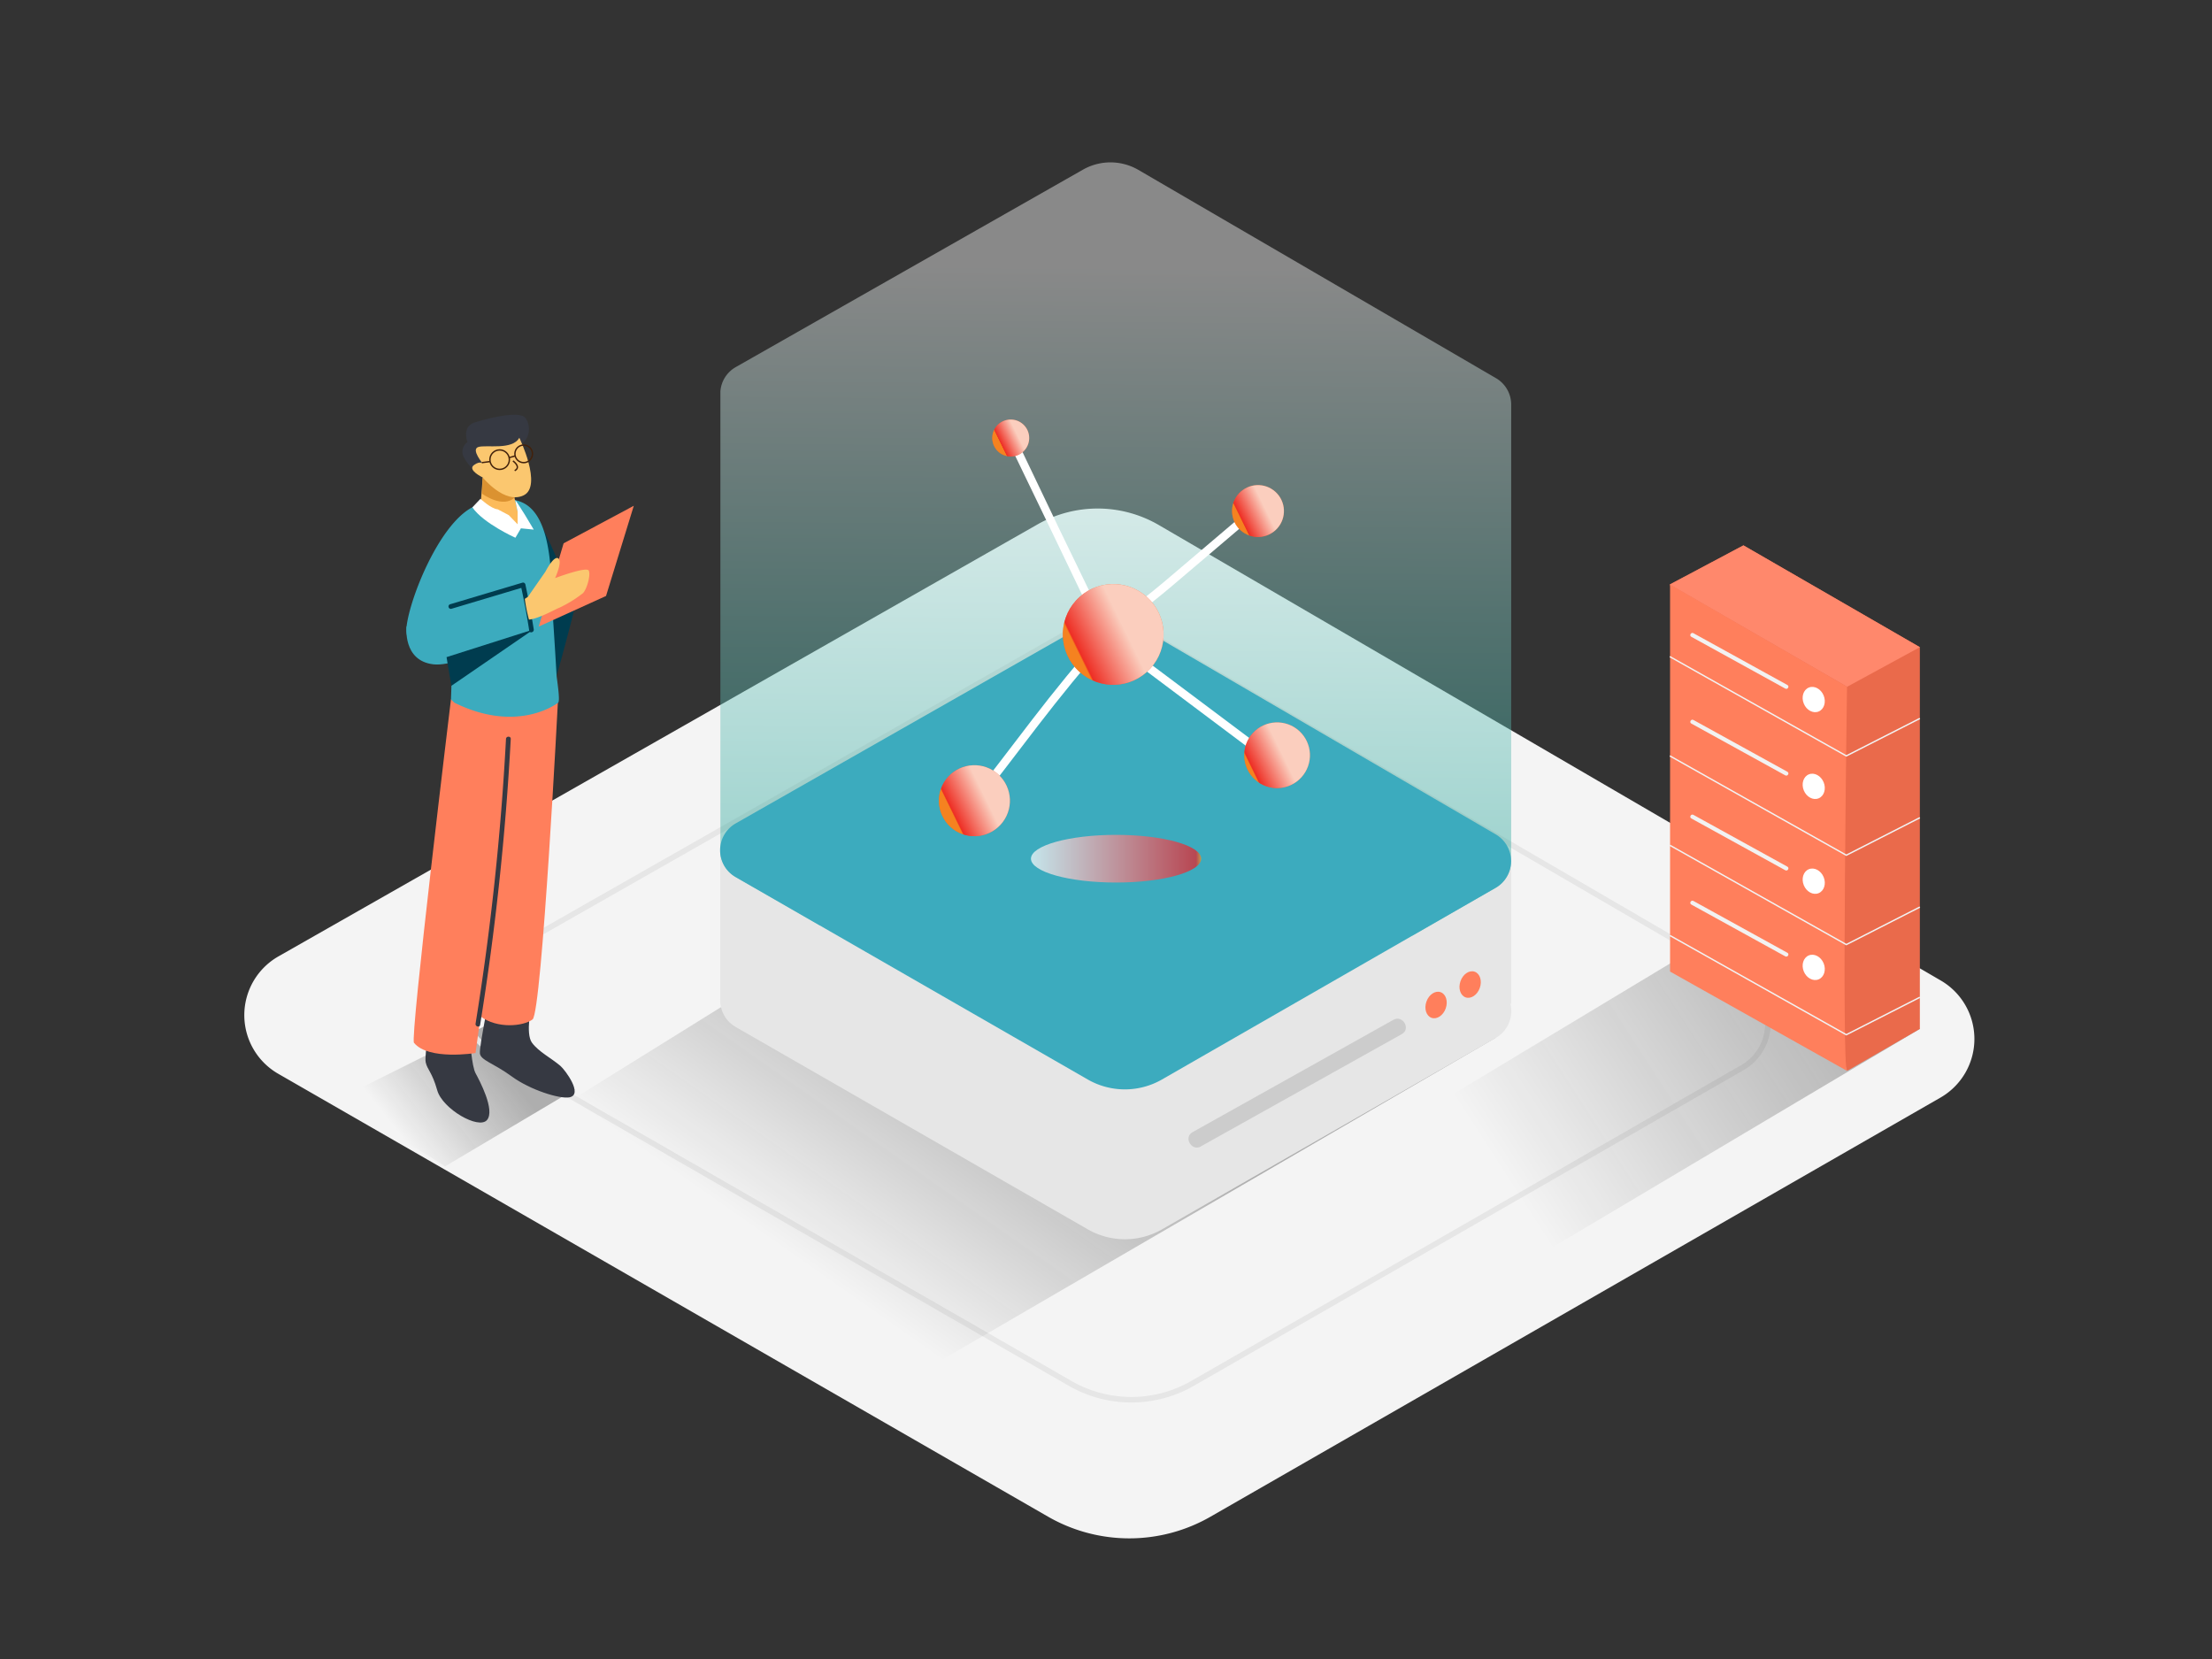 <svg xmlns="http://www.w3.org/2000/svg" xmlns:xlink="http://www.w3.org/1999/xlink" viewBox="0 0 400 300"><rect x="0" y="0" width="400" height="300" fill="#333333" stroke="none"/><defs><linearGradient id="linear-gradient" x1="72.62" y1="205.58" x2="90.25" y2="191.65" gradientUnits="userSpaceOnUse"><stop offset="0" stop-opacity="0"/><stop offset="0.99" stop-color="#1a1a1a"/></linearGradient><linearGradient id="linear-gradient-2" x1="272.02" y1="212.69" x2="337.9" y2="170.29" xlink:href="#linear-gradient"/><linearGradient id="linear-gradient-3" x1="152.93" y1="233.86" x2="187.82" y2="184.25" xlink:href="#linear-gradient"/><linearGradient id="linear-gradient-4" x1="202.32" y1="48.03" x2="201.23" y2="175.01" gradientUnits="userSpaceOnUse"><stop offset="0" stop-color="#fff"/><stop offset="1" stop-color="#009486"/></linearGradient><linearGradient id="linear-gradient-5" x1="186.42" y1="155.28" x2="217.21" y2="155.28" gradientUnits="userSpaceOnUse"><stop offset="0" stop-color="#fff"/><stop offset="0.97" stop-color="#ed1c24"/><stop offset="1" stop-color="#f7931e"/></linearGradient><linearGradient id="linear-gradient-6" x1="130.8" y1="104.66" x2="132.49" y2="107.67" gradientTransform="matrix(-0.77, 0.63, -0.63, -0.77, 350.76, 77.64)" xlink:href="#linear-gradient-5"/><linearGradient id="linear-gradient-7" x1="185.21" y1="53.05" x2="188.2" y2="58.39" gradientTransform="translate(408.74 60.75) rotate(140.73)" xlink:href="#linear-gradient-5"/><linearGradient id="linear-gradient-8" x1="196.43" y1="107.17" x2="199.66" y2="112.94" gradientTransform="matrix(-0.77, 0.63, -0.63, -0.77, 397.02, 103.81)" xlink:href="#linear-gradient-5"/><linearGradient id="linear-gradient-9" x1="141.4" y1="59.11" x2="143.76" y2="63.33" gradientTransform="matrix(-0.77, 0.63, -0.63, -0.77, 375.04, 48.94)" xlink:href="#linear-gradient-5"/><linearGradient id="linear-gradient-10" x1="164.81" y1="83.43" x2="169.4" y2="91.62" gradientTransform="matrix(-0.77, 0.63, -0.63, -0.77, 382.99, 75.52)" xlink:href="#linear-gradient-5"/></defs><title>-</title><g style="isolation:isolate"><g id="Layer_1" data-name="Layer 1"><path d="M50.36,172.94,187.58,94.85a22,22,0,0,1,22,.11l141.38,82.35a12.23,12.23,0,0,1-.06,21.17L218.91,274.26a29.48,29.48,0,0,1-29.39,0L50.31,194.17A12.23,12.23,0,0,1,50.36,172.94Z" fill="#f4f4f4"/><path d="M80.46,210.93,103.92,197,87.48,185.64,60.23,199.23C66.72,203.24,74.17,206.65,80.46,210.93Z" opacity="0.32" fill="url(#linear-gradient)"/><path d="M88.65,173.85,192,115a16.58,16.58,0,0,1,16.54.08l106.51,62a9.21,9.21,0,0,1,0,16l-99.4,57.08a22.21,22.21,0,0,1-22.14,0L88.61,189.84A9.21,9.21,0,0,1,88.65,173.85Z" fill="none" stroke="#e6e6e6" stroke-miterlimit="10"/><polyline points="347.17 186.06 268.99 232.53 240.19 211.45 326.74 159.33" opacity="0.32" fill="url(#linear-gradient-2)"/><polyline points="270.47 187.66 156.61 253.88 83.99 210.96 197.95 140.12" opacity="0.32" fill="url(#linear-gradient-3)"/><polyline points="130.24 154.43 130.24 181.53 273.27 181.53 273.27 155.63" fill="#e6e6e6"/><path d="M273.27,155.83c0-.07,0-.13,0-.2V73.32a5.54,5.54,0,0,0-2.77-4.95L205.85,30.72a10.06,10.06,0,0,0-10-.05L133.07,66.37a5.52,5.52,0,0,0-2.8,4.39h0v83.67h0a5.52,5.52,0,0,0,2.76,4.16l63.65,36.61a13.48,13.48,0,0,0,13.44,0l60.33-34.65a5.53,5.53,0,0,0,2.8-4.74h0Z" opacity="0.42" fill="url(#linear-gradient-4)"/><path d="M133.07,176l62.74-35.71a10.06,10.06,0,0,1,10,.05L270.5,178a5.59,5.59,0,0,1,0,9.68L210.14,222.3a13.48,13.48,0,0,1-13.44,0L133,185.69A5.59,5.59,0,0,1,133.07,176Z" fill="#e6e6e6"/><path d="M133.07,148.88l62.74-35.71a10.06,10.06,0,0,1,10,.05l64.65,37.65a5.59,5.59,0,0,1,0,9.68l-60.33,34.65a13.48,13.48,0,0,1-13.44,0L133,158.59A5.59,5.59,0,0,1,133.07,148.88Z" fill="#3cabbe"/><ellipse cx="201.82" cy="155.28" rx="15.39" ry="4.31" opacity="0.7" fill="url(#linear-gradient-5)" style="mix-blend-mode:multiply"/><path d="M181.76,78.66,190.61,97l6.24,13c.8,1.67,1.45,4,2.61,5.41,1,1.25,2.85,2.2,4.12,3.16l11.33,8.5,16.78,12.59c.77.58,1.52-.72.76-1.3l-16-12-11-8.24c-1.18-.88-4.53-3.25-4.76-3.55-1.33-1.75-2.11-4.39-3.06-6.36l-6-12.39L183.06,77.9c-.42-.87-1.71-.11-1.3.76Z" fill="#fff"/><circle cx="182.78" cy="79.21" r="3.34" transform="translate(0.96 160.61) rotate(-47.55)" fill="#f15a24"/><circle cx="182.78" cy="79.21" r="3.34" transform="translate(0.96 160.61) rotate(-47.55)" opacity="0.7" fill="url(#linear-gradient-6)" style="mix-blend-mode:multiply"/><circle cx="230.94" cy="136.58" r="5.94" transform="translate(-25.71 214.79) rotate(-47.55)" fill="#f15a24"/><circle cx="230.94" cy="136.58" r="5.94" transform="translate(-25.71 214.79) rotate(-47.55)" opacity="0.7" fill="url(#linear-gradient-7)" style="mix-blend-mode:multiply"/><path d="M225.46,92.51l-14.84,12.61c-3.78,3.21-8.09,6.23-11.45,9.89-8.79,9.57-16.4,20.51-24.51,30.66-.6.75.46,1.81,1.06,1.06,8.11-10.15,15.73-21.09,24.51-30.66,3.36-3.66,7.67-6.68,11.45-9.89l14.84-12.61c.74-.63-.33-1.68-1.06-1.06Z" fill="#fff"/><circle cx="176.21" cy="144.8" r="6.42" transform="translate(-49.57 177.08) rotate(-47.55)" fill="#f15a24"/><circle cx="176.21" cy="144.8" r="6.42" transform="translate(-49.57 177.08) rotate(-47.55)" opacity="0.7" fill="url(#linear-gradient-8)" style="mix-blend-mode:multiply"/><circle cx="227.49" cy="92.42" r="4.69" transform="translate(5.75 197.89) rotate(-47.55)" fill="#f15a24"/><circle cx="227.49" cy="92.42" r="4.69" transform="translate(5.75 197.89) rotate(-47.55)" opacity="0.7" fill="url(#linear-gradient-9)" style="mix-blend-mode:multiply"/><circle cx="201.31" cy="114.73" r="9.11" transform="translate(-19.22 185.83) rotate(-47.55)" fill="#f15a24"/><circle cx="201.31" cy="114.73" r="9.11" transform="translate(-19.22 185.83) rotate(-47.55)" opacity="0.7" fill="url(#linear-gradient-10)" style="mix-blend-mode:multiply"/><ellipse cx="265.86" cy="178.06" rx="2.46" ry="1.85" transform="translate(9.19 369.12) rotate(-70.48)" fill="#ff7f5c"/><ellipse cx="259.7" cy="181.75" rx="2.46" ry="1.85" transform="translate(1.61 365.78) rotate(-70.48)" fill="#ff7f5c"/><line x1="216.4" y1="206" x2="252.73" y2="185.68" fill="#ff7f5c"/><path d="M217.16,207.3,253.49,187c1.69-.94.17-3.53-1.51-2.59l-36.33,20.32c-1.69.94-.17,3.53,1.51,2.59Z" fill="#ccc"/><line x1="98.21" y1="131.05" x2="98.21" y2="130.92" fill="none" stroke="#61587d"/><line x1="94.51" y1="131.05" x2="94.51" y2="130.92" fill="none" stroke="#61587d"/><line x1="87.1" y1="130.92" x2="87.1" y2="131.05" fill="none" stroke="#61587d"/><line x1="90.8" y1="131.05" x2="90.8" y2="130.92" fill="none" stroke="#61587d"/><line x1="83.39" y1="130.92" x2="83.39" y2="131.05" fill="none" stroke="#61587d"/><path d="M96.48,92.43a87.3,87.3,0,0,1,7.44,17.5s-1.54,6.24-3.27,12.26" fill="#003c4f"/><path d="M96.2,181.36c-.1.44-1.23,5.54,0,7.2s3.44,2.74,5.13,4.18c.88.75,4.19,5.21,1.64,5.69-1.77.33-7.09-1.33-10.42-3.77s-5.64-2.91-5.77-4.19,2-11.61,2-11.61" fill="#363942"/><path d="M95.47,185.47c.16-2.29.28-4.85.29-6.18A19.92,19.92,0,0,0,95.47,185.47Z" fill="#363942"/><path d="M85,188s.3,4.79,1,6.08,3.57,6.66,2.07,8.45-8.05-2-9-5.36-1.79-3.69-2.09-5.08,1.1-8.67,1.1-8.67" fill="#363942"/><path d="M100.94,125.92S98,183.1,96.3,184.35s-6.36,1.71-9.39-.54l3.38-24.39-4.3,31s-8.5,1.38-11.13-1.85c-.74-.91,6.69-62.13,6.69-62.13" fill="#ff7f5c"/><path d="M100.65,122.19q-.31-5.36-.67-10.71c-.37-5.36.27-16.79-4.75-20.18-2.74-1.85-7.21-.94-9.85.45-6,3.18-11.25,16.32-11.86,21.55a5.29,5.29,0,0,0,.1,1.66c2.65,1,5.68,1,7.13,3.88,1.15,2.31.88,5,.8,7.64l.62.59c11.57,5.72,18.75,0,18.76,0C101.35,126.73,100.68,122.71,100.65,122.19Z" fill="#3cabbe"/><path d="M87.29,86.34l-.41,5.36s3.66,3.75,7.28,3.23l-1.73-7.52" fill="#fcbb5b"/><path d="M87.29,86.34l-.13,2.93s3.81,2.81,5.95.64S87.29,86.34,87.29,86.34Z" fill="#db9231"/><path d="M85.46,84.88c0-.14-1.88-1.93-1.84-3.17a2.2,2.2,0,0,1,.92-1.78s-1.13-2.77,1.35-3.55,8-2.15,9.09-.83.91,4-1,4.83-6.24,1.16-6.24,1.16,1.25,3.39-2.33,3.33" fill="#363942"/><path d="M93.91,79.16s4.23,8.73.79,10.41-7.41-3.23-7.41-3.23S84.47,85,85.7,84.1s1.68-.18,1.68-.18-2.29-2.65-.88-3.09S92.67,81.45,93.91,79.16Z" fill="#fbc76f"/><circle cx="94.7" cy="82.07" r="1.59" fill="none" stroke="#42210b" stroke-miterlimit="10" stroke-width="0.25"/><circle cx="90.35" cy="83.12" r="1.76" fill="none" stroke="#42210b" stroke-miterlimit="10" stroke-width="0.25"/><line x1="87.16" y1="83.65" x2="88.59" y2="83.47" fill="none" stroke="#42210b" stroke-miterlimit="10" stroke-width="0.25"/><line x1="92.07" y1="82.75" x2="93.16" y2="82.45" fill="none" stroke="#42210b" stroke-miterlimit="10" stroke-width="0.25"/><path d="M92.76,83.35s1.57,1.1.31,1.76" fill="none" stroke="#42210b" stroke-miterlimit="10" stroke-width="0.25"/><path d="M73.52,113.3s-.73,6.18,4.84,6.83,19.49-7.71,19.49-7.71-.72-4.11-2.22-5.57-12.9,1.46-12.9,1.46" fill="#3cabbe"/><path d="M91.5,133.62A485.5,485.5,0,0,1,86,185.1c-.09.54.73.77.82.23a487.65,487.65,0,0,0,5.54-51.71C92.38,133.08,91.53,133.08,91.5,133.62Z" fill="#363942"/><path d="M95,105.66a.43.43,0,0,0-.52-.3l-13.12,3.92a.43.43,0,0,0,.23.82l12.68-3.79q.84,3.84,1.43,7.73c.08.54.9.31.82-.23Q95.86,109.71,95,105.66Z" fill="#003c4f"/><polygon points="96.48 113.82 80.75 118.83 81.62 124.02 96.48 113.82" fill="#003c4f"/><polygon points="97.42 113.3 101.92 98.25 114.61 91.46 109.59 107.77 97.42 113.3" fill="#ff7f5c"/><path d="M106.47,103.19c-.37-.81-6.09,1.35-6.09,1.35s1.38-3,.57-3.57-2.32,2.4-2.32,2.4l-3.18,4.57-.55.35a28.51,28.51,0,0,0,.75,3.75c1.77-.13,5-2,5.43-2.11a22.48,22.48,0,0,0,4.33-2.66C106.13,106.53,106.84,104,106.47,103.19Z" fill="#fbc76f"/><path d="M86.88,90.2S88.79,92,90,92.1L92,93.15l1.6,1.66V92.5s-.47-2.08-.4-2.06,1.73,2.67,1.73,2.67l1.59,2.66-2.32-.23-1,1.7s-5.76-2.57-7.78-5.49Z" fill="#fff"/><polyline points="301.96 105.69 315.27 98.62 347.17 117.03 347.17 186.06 334.02 193.65" fill="#ea6a4b"/><path d="M334,193.65c-1-.08,0-69.46,0-69.46L302,105.69v70Z" fill="#ff7f5c"/><polyline points="301.96 118.74 333.87 136.69 347.17 129.92" fill="none" stroke="#f2f2f2" stroke-miterlimit="10" stroke-width="0.25"/><polyline points="301.96 136.69 333.87 154.65 347.17 147.87" fill="none" stroke="#f2f2f2" stroke-miterlimit="10" stroke-width="0.25"/><polyline points="301.96 152.85 333.87 170.81 347.17 164.03" fill="none" stroke="#f2f2f2" stroke-miterlimit="10" stroke-width="0.25"/><polyline points="301.96 169.16 333.87 187.11 347.17 180.34" fill="none" stroke="#f2f2f2" stroke-miterlimit="10" stroke-width="0.25"/><polygon points="334.02 124.19 347.17 117.03 315.27 98.62 301.96 105.69 334.02 124.19" fill="#ff886c"/><ellipse cx="327.98" cy="126.48" rx="1.94" ry="2.34" transform="translate(-23.47 133.81) rotate(-22.28)" fill="#fff"/><path d="M305.84,115.15l17,9.37c.42.23.8-.41.38-.65l-17-9.37c-.42-.23-.8.41-.38.65Z" fill="#f2f2f2"/><ellipse cx="327.98" cy="142.18" rx="1.94" ry="2.34" transform="translate(-29.42 134.98) rotate(-22.28)" fill="#fff"/><path d="M305.84,130.84l17,9.37c.42.23.8-.41.38-.65l-17-9.37c-.42-.23-.8.41-.38.65Z" fill="#f2f2f2"/><ellipse cx="327.98" cy="159.33" rx="1.94" ry="2.34" transform="translate(-35.92 136.26) rotate(-22.28)" fill="#fff"/><path d="M305.84,148l17,9.37c.42.23.8-.41.38-.65l-17-9.37c-.42-.23-.8.41-.38.65Z" fill="#f2f2f2"/><ellipse cx="327.98" cy="174.91" rx="1.94" ry="2.34" transform="translate(-41.83 137.43) rotate(-22.28)" fill="#fff"/><path d="M305.84,163.57l17,9.37c.42.23.8-.41.38-.65l-17-9.37c-.42-.23-.8.41-.38.65Z" fill="#f2f2f2"/></g></g></svg>